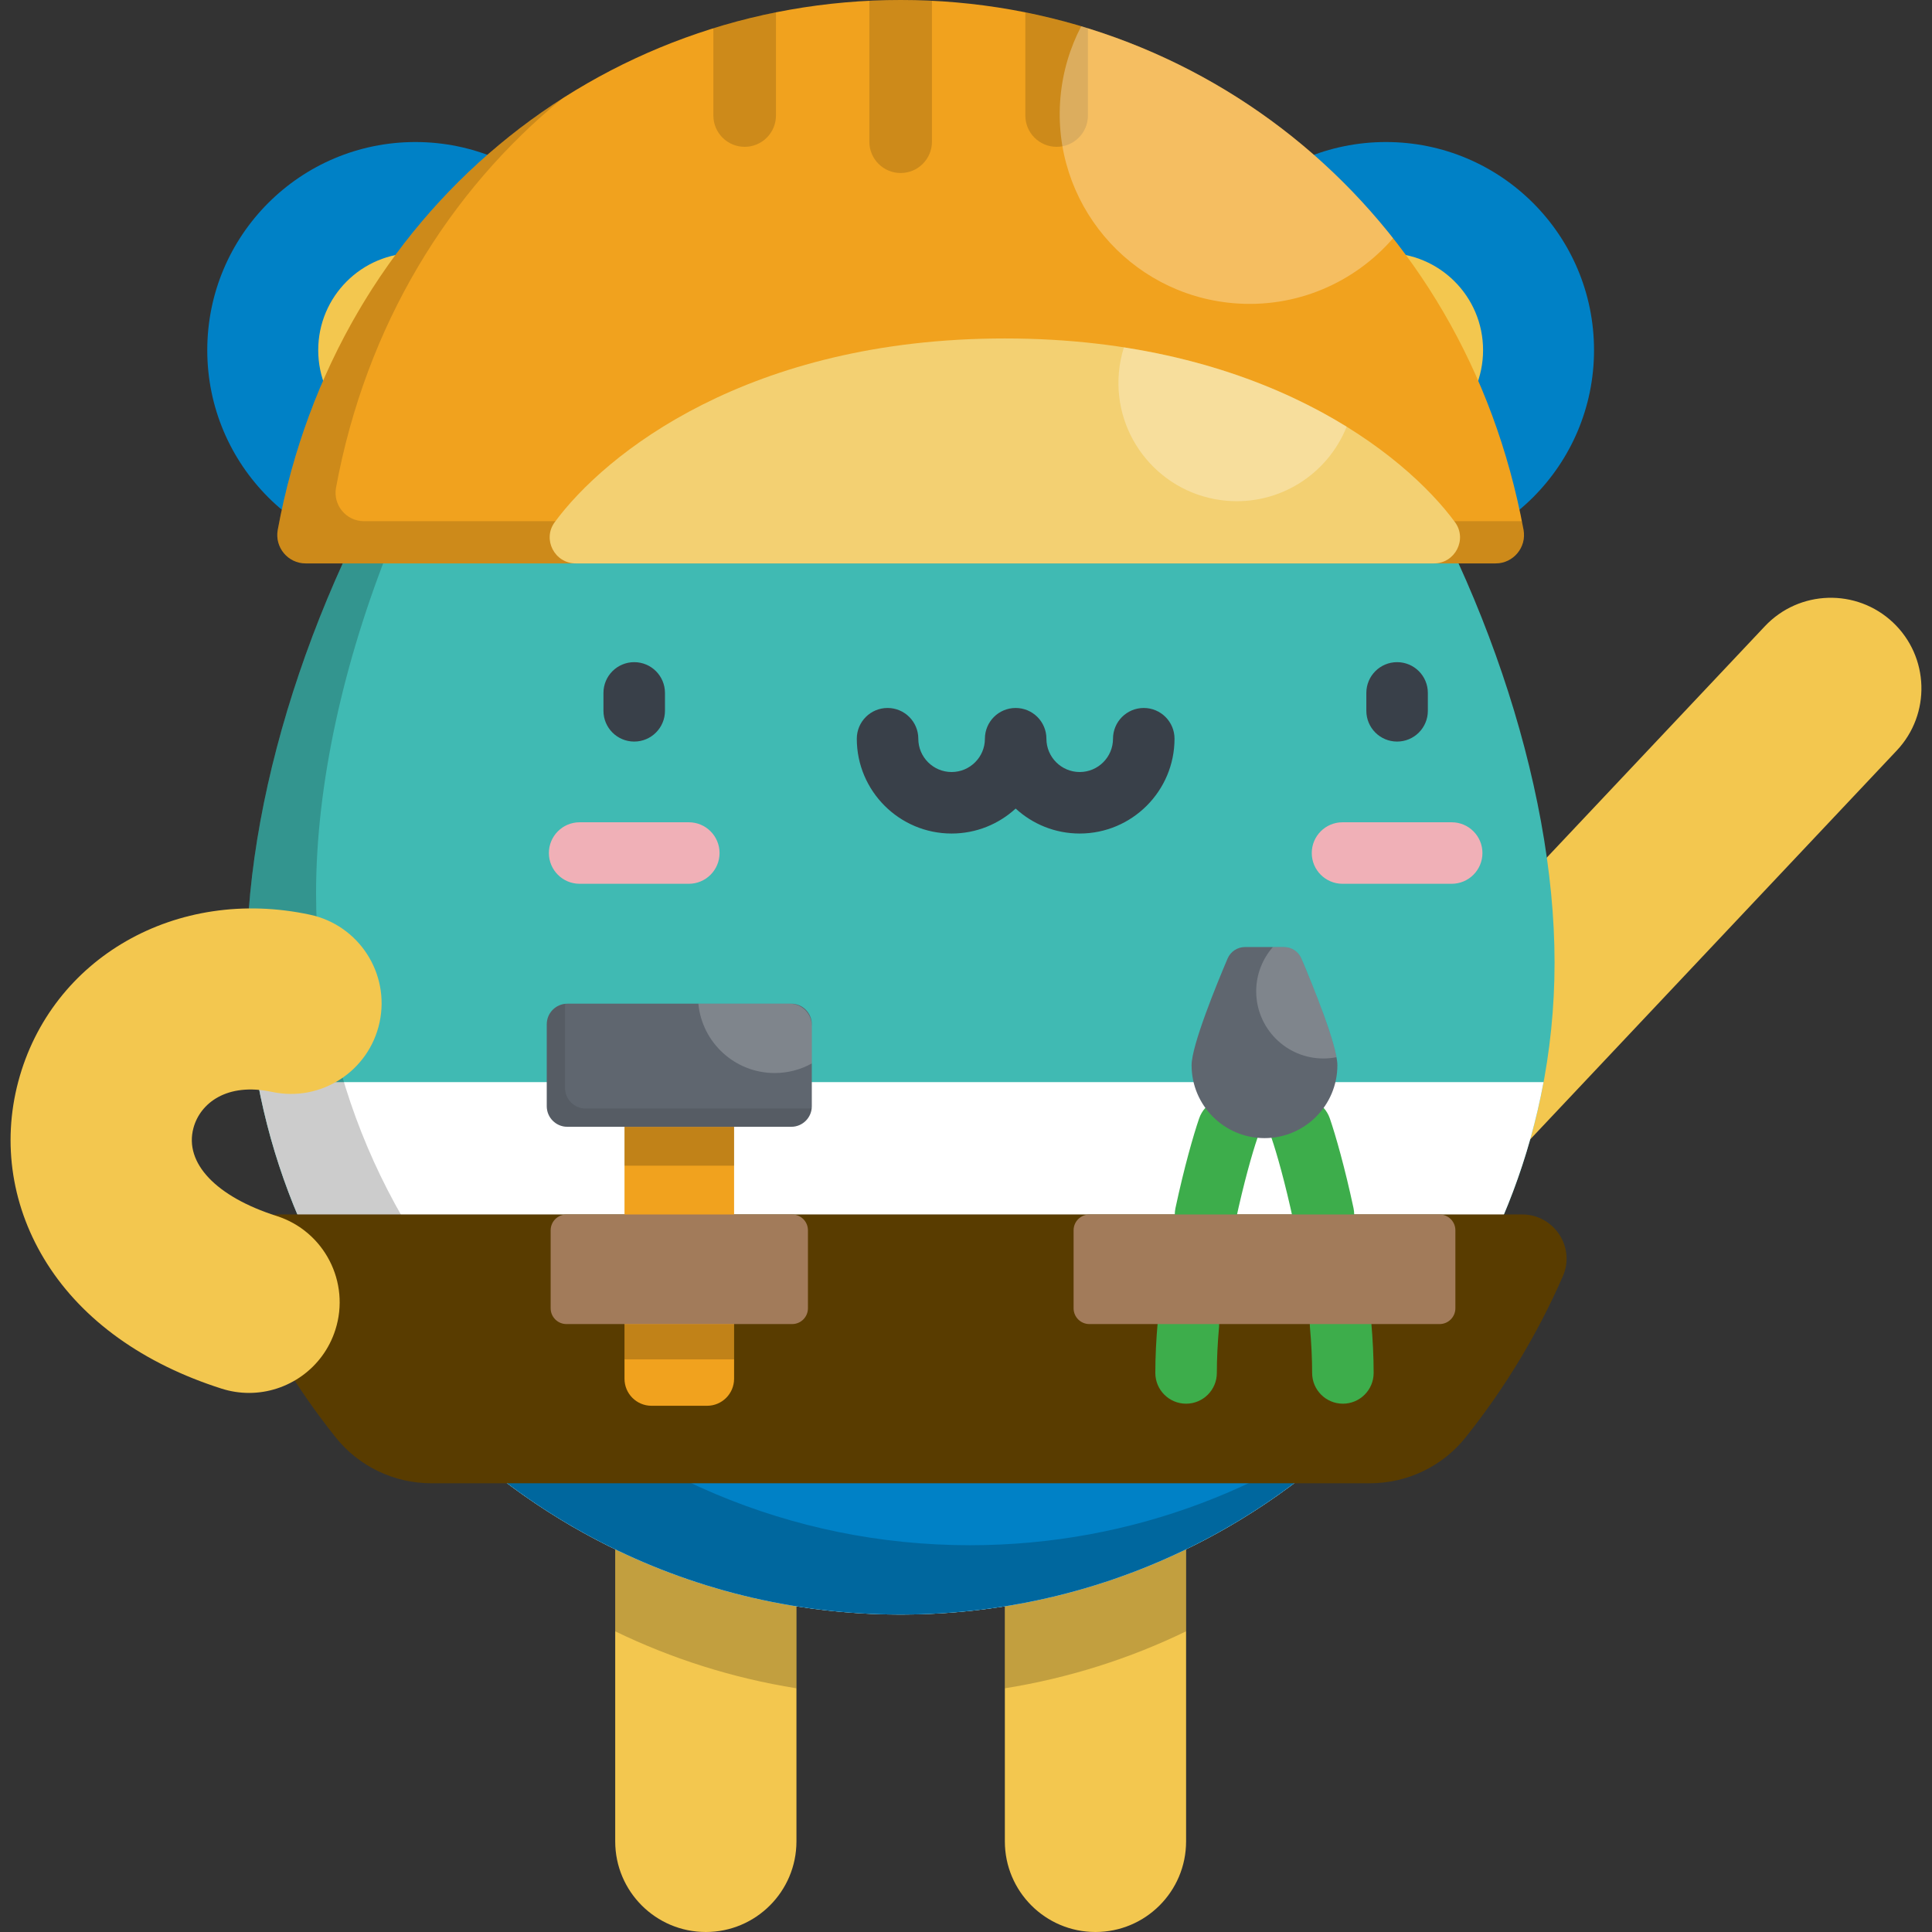 <?xml version="1.0" encoding="iso-8859-1"?>
<!-- Generator: Adobe Illustrator 19.0.0, SVG Export Plug-In . SVG Version: 6.00 Build 0)  -->
<svg xmlns="http://www.w3.org/2000/svg" xmlns:xlink="http://www.w3.org/1999/xlink" version="1.1" id="Layer_1" x="0px" y="0px" viewBox="0 0 512 512" style="enable-background:new 0 0 512 512;" xml:space="preserve">
<rect x="0" y="0" width="512" height="512" fill="#333333" stroke="none"/>
<g>
	<path style="fill:#F3C74F;" d="M386.811,310.796c-5.908,0-11.829-2.167-16.468-6.541c-9.65-9.097-10.099-24.295-1.001-33.945   l98.369-104.353c9.096-9.65,24.295-10.1,33.945-1.003c9.65,9.098,10.1,24.296,1.002,33.946l-98.369,104.353   C399.566,308.265,393.194,310.796,386.811,310.796z"/>
	<path style="fill:#F3C74F;" d="M290.311,512c-13.263,0-24.014-10.751-24.014-24.014v-90.934c0-13.263,10.751-24.014,24.014-24.014   s24.014,10.751,24.014,24.014v90.934C314.324,501.249,303.574,512,290.311,512z"/>
</g>
<path style="opacity:0.2;enable-background:new    ;" d="M290.311,373.038c-13.263,0-24.014,10.751-24.014,24.014v50.364  c16.957-2.708,33.092-7.862,48.027-15.1v-35.264C314.324,383.789,303.574,373.038,290.311,373.038z"/>
<path style="fill:#F3C74F;" d="M187.052,512c-13.263,0-24.014-10.751-24.014-24.014v-90.934c0-13.263,10.751-24.014,24.014-24.014  c13.263,0,24.014,10.751,24.014,24.014v90.934C211.065,501.249,200.314,512,187.052,512z"/>
<path style="opacity:0.2;enable-background:new    ;" d="M187.052,373.038c-13.263,0-24.014,10.751-24.014,24.014v35.264  c14.936,7.236,31.071,12.392,48.027,15.1v-50.364C211.065,383.789,200.314,373.038,187.052,373.038z"/>
<circle style="fill:#0081C6;" cx="110.082" cy="92.793" r="55.153"/>
<circle style="fill:#F3C74F;" cx="110.082" cy="92.793" r="25.75"/>
<path style="opacity:0.2;enable-background:new    ;" d="M142.682,48.315c-25.932,23.437-47.925,55.699-63.549,90.135  c8.824,5.992,19.475,9.497,30.945,9.497c30.46,0,55.153-24.693,55.153-55.153C165.232,74.534,156.353,58.353,142.682,48.315z"/>
<circle style="fill:#0081C6;" cx="367.28" cy="92.793" r="55.154"/>
<circle style="fill:#F3C74F;" cx="367.28" cy="92.793" r="25.749"/>
<path style="fill:#40BAB3;" d="M411.975,255.092c0-95.425-79.553-232.895-173.295-232.895S65.386,159.668,65.386,255.092  s77.586,172.782,173.295,172.782C334.389,427.875,411.975,350.518,411.975,255.092z"/>
<path style="fill:#FFFFFF;" d="M68.305,286.781c14.928,80.289,85.526,141.094,170.376,141.094  c84.851,0,155.448-60.805,170.376-141.094H68.305z"/>
<path style="fill:#0081C6;" d="M98.982,357.328c31.541,42.779,82.362,70.547,139.699,70.547s108.157-27.768,139.699-70.547H98.982z"/>
<path style="opacity:0.2;enable-background:new    ;" d="M257.057,409.499c-95.708,0-173.295-77.357-173.295-172.782  c0-57.449,28.841-130.125,72.244-178.88c-53.453,47.186-90.62,132.035-90.62,197.255c0,95.425,77.586,172.783,173.295,172.783  c52.621,0,99.758-23.389,131.541-60.304C339.859,393.696,300.31,409.499,257.057,409.499z"/>
<path style="fill:#593C00;" d="M63.176,338.183c6.723,15.408,15.428,29.766,25.793,42.749c6.147,7.7,15.495,12.15,25.348,12.15  h248.728c9.854,0,19.201-4.45,25.348-12.15c10.365-12.984,19.069-27.341,25.792-42.749c3.367-7.714-2.384-16.341-10.802-16.341  H73.977C65.561,321.841,59.81,330.467,63.176,338.183z"/>
<g>
	<path style="fill:#F0B0B7;" d="M182.539,234.213h-28.93c-4.501,0-8.15-3.648-8.15-8.15s3.649-8.15,8.15-8.15h28.93   c4.501,0,8.15,3.648,8.15,8.15C190.689,230.564,187.04,234.213,182.539,234.213z"/>
	<path style="fill:#F0B0B7;" d="M384.71,234.213h-28.93c-4.502,0-8.15-3.648-8.15-8.15s3.648-8.15,8.15-8.15h28.93   c4.502,0,8.15,3.648,8.15,8.15C392.861,230.564,389.212,234.213,384.71,234.213z"/>
</g>
<path style="fill:#F1A21E;" d="M396.354,149.308c4.705,0,8.253-4.276,7.398-8.902C388.078,55.685,318.218,0,238.681,0  S89.285,55.685,73.609,140.406c-0.856,4.626,2.693,8.902,7.398,8.902H396.354z"/>
<path style="opacity:0.15;enable-background:new    ;" d="M189.052,30.618c0,4.58,3.712,8.293,8.293,8.293  c4.579,0,8.293-3.712,8.293-8.293V3.269c-5.623,1.127-11.156,2.544-16.585,4.229V30.618z M271.726,3.269v27.349  c0,4.58,3.712,8.293,8.293,8.293c4.58,0,8.293-3.712,8.293-8.293V7.499C282.881,5.813,277.349,4.397,271.726,3.269z M230.388,0.21  v37.347c0,4.58,3.713,8.293,8.293,8.293c4.579,0,8.293-3.712,8.293-8.293V0.21C244.222,0.075,241.458,0,238.681,0  C235.903,0,233.14,0.075,230.388,0.21z"/>
<path style="opacity:0.3;fill:#FFFFFF;enable-background:new    ;" d="M286.534,6.96c-2.979,5.704-4.91,12.074-5.506,18.883  c-2.421,27.677,18.052,52.076,45.729,54.498c16.709,1.462,32.215-5.429,42.419-17.204C347.879,36.153,319.055,16.661,286.534,6.96z"/>
<path style="opacity:0.15;enable-background:new    ;" d="M403.752,140.406c-0.142-0.766-0.298-1.525-0.448-2.286H96.45  c-4.705,0-8.255-4.276-7.398-8.903c7.962-43.036,29.913-78.573,60.006-103.131c-37.96,24.282-66.179,64.223-75.448,114.321  c-0.856,4.626,2.693,8.902,7.398,8.902h315.347C401.06,149.308,404.609,145.032,403.752,140.406z"/>
<path style="fill:#F3D072;" d="M380.007,149.308c5.623,0,8.912-6.393,5.582-10.923c-13.267-18.054-51.226-48.691-119.293-48.691  s-106.025,30.636-119.293,48.691c-3.33,4.53-0.04,10.923,5.582,10.923H380.007z"/>
<path style="opacity:0.3;fill:#FFFFFF;enable-background:new    ;" d="M297.844,92.064c-0.667,2.129-1.124,4.358-1.326,6.671  c-1.509,17.249,11.251,32.456,28.501,33.966c14.123,1.236,26.871-7.097,31.859-19.623  C342.258,104.038,322.709,95.919,297.844,92.064z"/>
<path style="fill:#F3C74F;" d="M66.004,369.139c-2.416,0-4.873-0.368-7.297-1.141c-20.679-6.59-36.662-18.035-46.22-33.097  c-9.308-14.667-12.022-31.813-7.644-48.275c8.722-32.795,41.957-51.809,77.309-44.22c12.967,2.782,21.223,15.551,18.44,28.518  s-15.554,21.223-28.518,18.44c-11.932-2.561-19.055,2.981-20.818,9.606c-2.457,9.238,5.985,18.154,22.033,23.268  c12.636,4.026,19.616,17.536,15.589,30.171C85.624,362.621,76.177,369.138,66.004,369.139z"/>
<path style="fill:#F1A21E;" d="M187.378,372.546h-14.717c-3.956,0-7.161-3.207-7.161-7.161V298.61h29.041v66.775  C194.54,369.34,191.334,372.546,187.378,372.546z"/>
<rect x="165.503" y="350.893" style="opacity:0.2;enable-background:new    ;" width="29.041" height="9.353"/>
<rect x="165.503" y="298.612" style="opacity:0.2;enable-background:new    ;" width="29.041" height="10.301"/>
<path style="fill:#5F666F;" d="M209.69,298.61h-59.34c-3.01,0-5.45-2.44-5.45-5.45v-21.723c0-3.01,2.44-5.45,5.45-5.45h59.34  c3.01,0,5.45,2.44,5.45,5.45v21.723C215.14,296.169,212.7,298.61,209.69,298.61z"/>
<path style="opacity:0.1;enable-background:new    ;" d="M214.529,293.77h-59.34c-3.01,0-5.45-2.44-5.45-5.45v-21.724  c0-0.19,0.037-0.369,0.055-0.555c-2.746,0.281-4.896,2.574-4.896,5.394v21.724c0,3.01,2.44,5.45,5.45,5.45h59.34  c2.82,0,5.113-2.149,5.394-4.896C214.899,293.733,214.719,293.77,214.529,293.77z"/>
<path style="opacity:0.2;fill:#FFFFFF;enable-background:new    ;" d="M209.222,265.985h-24.153  c0.985,10.313,9.665,18.381,20.236,18.381c3.569,0,6.919-0.926,9.835-2.541v-9.921C215.14,268.636,212.49,265.985,209.222,265.985z"/>
<path style="fill:#A27B5A;" d="M209.926,321.852h-59.811c-2.312,0-4.187,1.875-4.187,4.187v20.666c0,2.312,1.875,4.187,4.187,4.187  h59.811c2.312,0,4.187-1.875,4.187-4.187v-20.666C214.113,323.726,212.238,321.852,209.926,321.852z"/>
<g>
	<path style="fill:#3DAD4B;" d="M314.324,371.992c-4.502,0-8.15-3.648-8.15-8.15c0-4.224,0.219-8.825,0.653-13.676   c0.401-4.484,4.346-7.784,8.845-7.393c4.483,0.401,7.793,4.361,7.393,8.845c-0.39,4.37-0.589,8.483-0.589,12.224   C322.474,368.343,318.826,371.992,314.324,371.992z"/>
	<path style="fill:#3DAD4B;" d="M319.493,329.993c-0.566,0-1.139-0.06-1.713-0.183c-4.402-0.941-7.207-5.273-6.266-9.674   c2.291-10.715,4.739-19.284,6.266-23.731c1.463-4.259,6.104-6.524,10.354-5.063c4.258,1.462,6.524,6.097,5.063,10.354   c-1.309,3.816-3.6,11.829-5.743,21.848C326.635,327.372,323.254,329.993,319.493,329.993z"/>
	<path style="fill:#3DAD4B;" d="M355.879,371.992c-4.501,0-8.15-3.648-8.15-8.15c0-3.741-0.199-7.855-0.589-12.224   c-0.4-4.484,2.91-8.444,7.393-8.845c4.501-0.377,8.445,2.91,8.845,7.393c0.433,4.851,0.653,9.452,0.653,13.676   C364.03,368.343,360.38,371.992,355.879,371.992z"/>
	<path style="fill:#3DAD4B;" d="M350.711,329.993c-3.761,0-7.142-2.62-7.961-6.447c-2.147-10.033-4.436-18.041-5.743-21.847   c-1.463-4.258,0.803-8.895,5.06-10.355c4.252-1.465,8.893,0.802,10.355,5.06c1.525,4.438,3.971,13.002,6.268,23.732   c0.942,4.402-1.863,8.733-6.265,9.675C351.851,329.935,351.276,329.993,350.711,329.993z"/>
</g>
<path style="fill:#5F666F;" d="M315.784,282.297c0-5.249,6.647-21.468,9.538-28.269c0.788-1.854,2.606-3.051,4.621-3.051h10.32  c2.015,0,3.833,1.198,4.621,3.051c2.89,6.802,9.537,23.02,9.537,28.269c0,10.669-8.649,19.318-19.318,19.318  C324.433,301.615,315.784,292.967,315.784,282.297z"/>
<path style="opacity:0.2;fill:#FFFFFF;enable-background:new    ;" d="M344.882,254.028c-0.788-1.854-2.606-3.051-4.621-3.051  h-2.935c-2.744,3.134-4.421,7.227-4.421,11.719c0,9.838,7.975,17.813,17.813,17.813c1.187,0,2.344-0.122,3.465-0.343  C352.987,273.558,347.451,260.076,344.882,254.028z"/>
<path style="fill:#A27B5A;" d="M381.504,321.852h-92.805c-2.312,0-4.187,1.875-4.187,4.187v20.666c0,2.312,1.875,4.187,4.187,4.187  h92.805c2.312,0,4.187-1.875,4.187-4.187v-20.666C385.692,323.726,383.816,321.852,381.504,321.852z"/>
<g>
	<path style="fill:#394049;" d="M168.073,196.523c-4.501,0-8.15-3.648-8.15-8.15v-4.743c0-4.502,3.649-8.15,8.15-8.15   c4.501,0,8.15,3.648,8.15,8.15v4.743C176.223,192.875,172.574,196.523,168.073,196.523z"/>
	<path style="fill:#394049;" d="M370.245,196.523c-4.501,0-8.15-3.648-8.15-8.15v-4.743c0-4.502,3.649-8.15,8.15-8.15   c4.502,0,8.15,3.648,8.15,8.15v4.743C378.396,192.875,374.748,196.523,370.245,196.523z"/>
	<path style="fill:#394049;" d="M286.134,220.894c-6.539,0-12.5-2.51-16.974-6.617c-4.474,4.107-10.437,6.617-16.975,6.617   c-13.854,0-25.125-11.271-25.125-25.124c0-4.502,3.649-8.15,8.15-8.15s8.15,3.648,8.15,8.15c0,4.866,3.959,8.824,8.825,8.824   c4.866,0,8.825-3.959,8.825-8.824c0-4.502,3.648-8.15,8.15-8.15s8.15,3.648,8.15,8.15c0,4.866,3.959,8.824,8.824,8.824   c4.866,0,8.824-3.959,8.824-8.824c0-4.502,3.648-8.15,8.15-8.15s8.15,3.648,8.15,8.15   C311.259,209.623,299.988,220.894,286.134,220.894z"/>
</g>
<g>
</g>
<g>
</g>
<g>
</g>
<g>
</g>
<g>
</g>
<g>
</g>
<g>
</g>
<g>
</g>
<g>
</g>
<g>
</g>
<g>
</g>
<g>
</g>
<g>
</g>
<g>
</g>
<g>
</g>
</svg>

